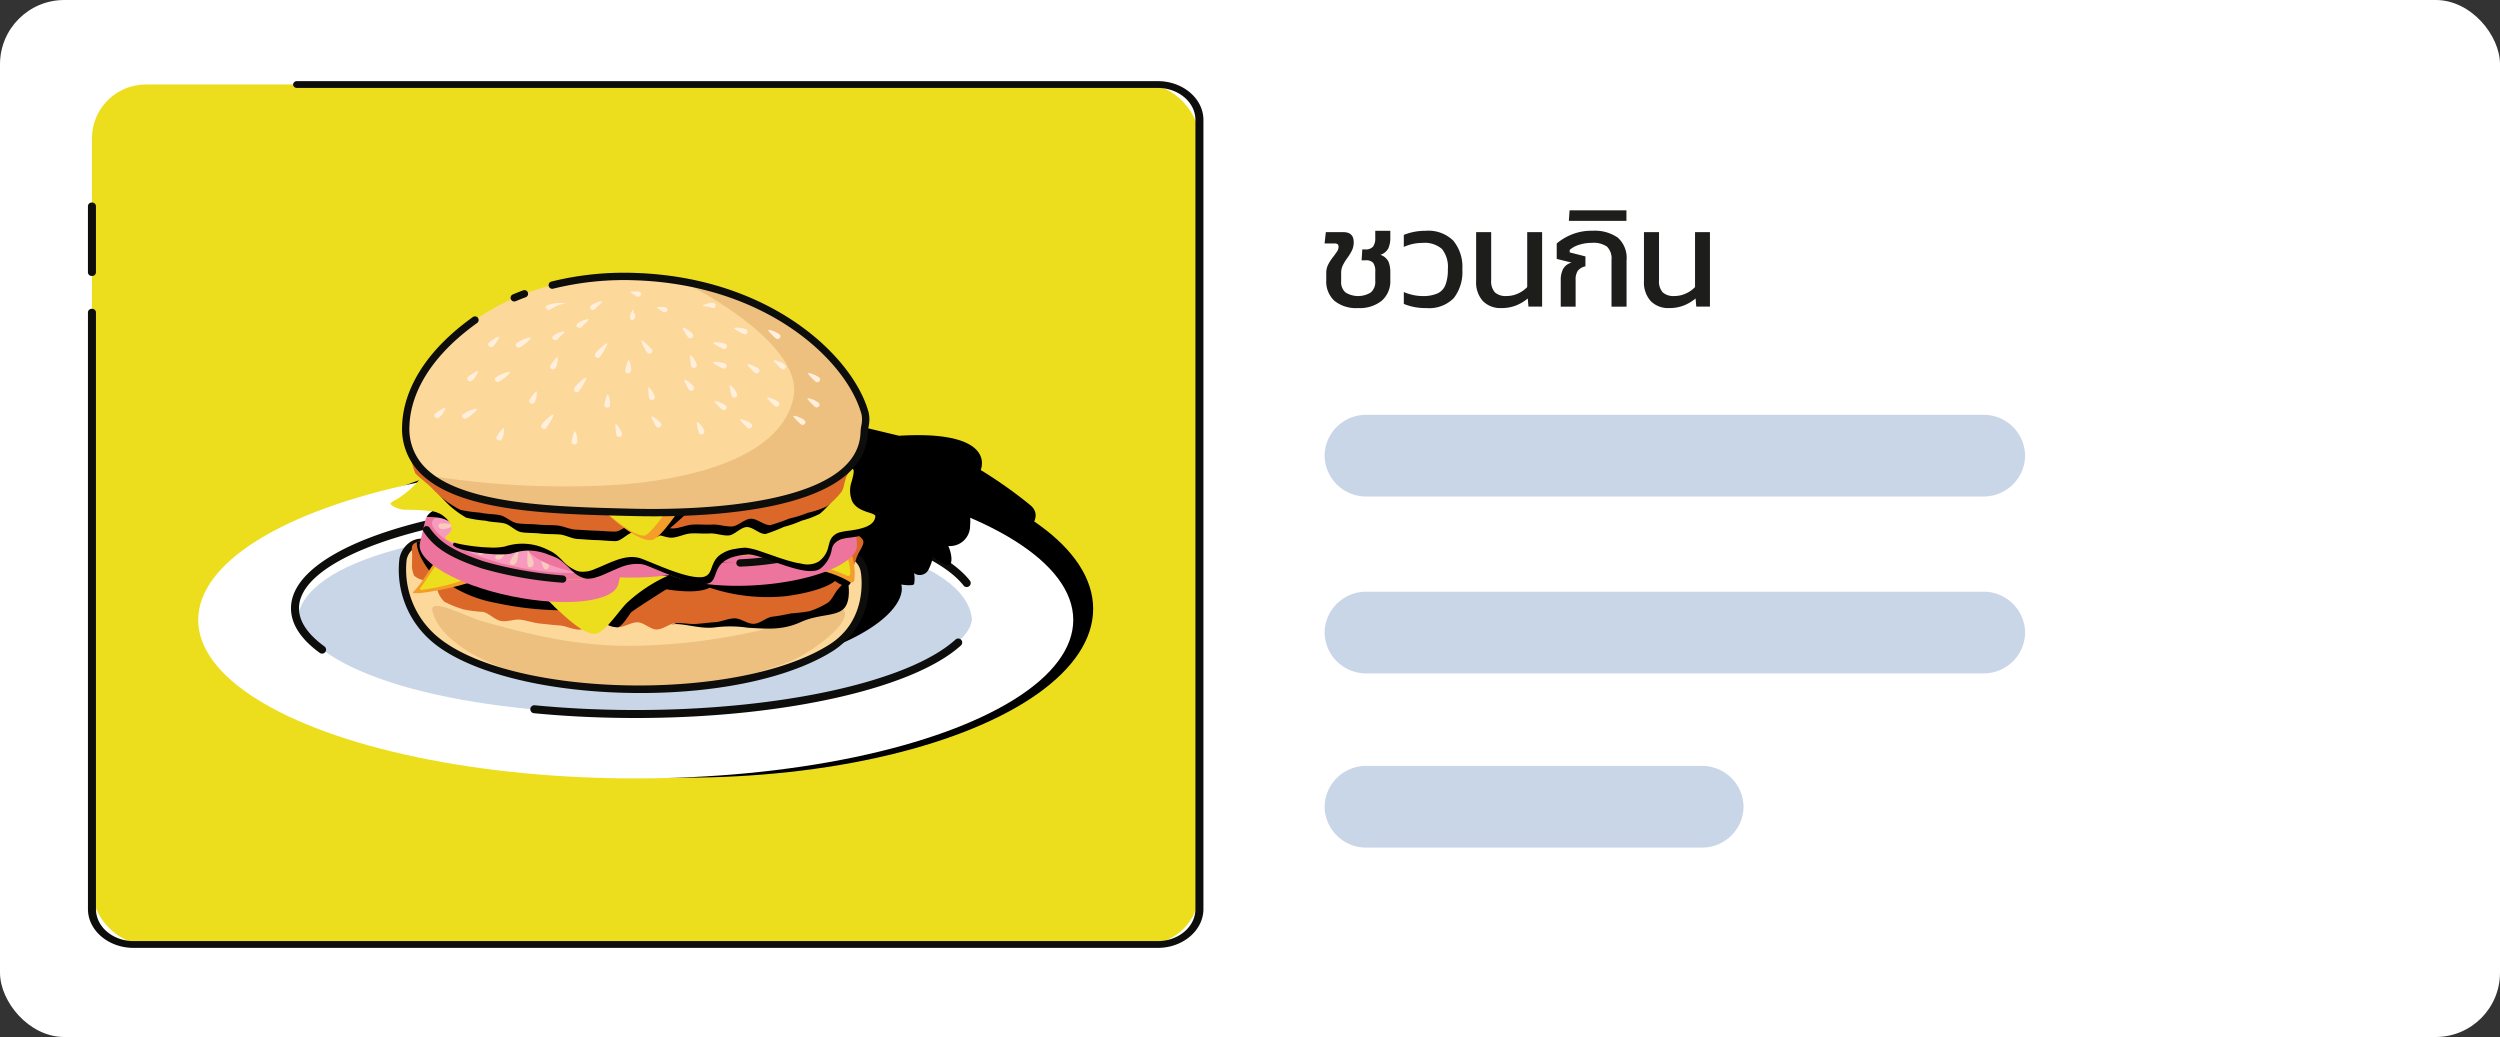 <svg id="Food_card" data-name="Food card" xmlns="http://www.w3.org/2000/svg" xmlns:xlink="http://www.w3.org/1999/xlink" width="278.519" height="115.529" viewBox="0 0 278.519 115.529">
  <rect x="0" y="0" width="278.519" height="115.529" fill="#333333" stroke="none"/>
  <defs>
    <clipPath id="clip-path">
      <path id="Path_2674" data-name="Path 2674" d="M-3298.208,1400.982l-.585,2.5c-.474,2.021-5.807,2.638-11.911,1.378s-10.668-3.917-10.2-5.938l.585-2.5c-.473,2.02,4.092,4.68,10.2,5.939S-3298.681,1403-3298.208,1400.982Z" transform="translate(3320.932 -1396.422)" fill="none"/>
    </clipPath>
    <clipPath id="clip-path-2">
      <path id="Path_2685" data-name="Path 2685" d="M-3276.437,1396.56l-.045,2.554c-.037,2.069-5.133,3.667-11.383,3.569s-11.285-1.855-11.248-3.924l.046-2.555c-.037,2.069,5,3.825,11.248,3.924S-3276.474,1398.628-3276.437,1396.56Z" transform="translate(3299.113 -1396.205)" fill="none"/>
    </clipPath>
    <clipPath id="clip-path-3">
      <path id="Path_2689" data-name="Path 2689" d="M-3250.3,1396.656l.2,2.549c.164,2.063-4.756,4.09-10.989,4.527s-11.417-.883-11.582-2.945l-.2-2.548c.165,2.063,5.351,3.381,11.582,2.944S-3250.134,1398.719-3250.3,1396.656Z" transform="translate(3272.87 -1396.656)" fill="none"/>
    </clipPath>
  </defs>
  <g id="Group_1400" data-name="Group 1400" transform="translate(0 0)">
    <rect id="Rectangle_80" data-name="Rectangle 80" width="278.519" height="115.529" rx="7.164" fill="#fff"/>
    <rect id="Rectangle_81" data-name="Rectangle 81" width="123.379" height="95.805" rx="6" transform="translate(10.243 9.413)" fill="#edde1d"/>
    <g id="Group_1399" data-name="Group 1399" transform="translate(22.081 30.391)">
      <g id="Group_1376" data-name="Group 1376" transform="translate(8.587 14.204)">
        <ellipse id="Ellipse_113" data-name="Ellipse 113" cx="45.559" cy="18.815" rx="45.559" ry="18.815" transform="translate(0 4.415)"/>
        <path id="Path_2655" data-name="Path 2655" d="M-3279.3,1376.526s4.554-4.477,14.488-4.912l16.443,3.95c9.19-.551,9.6,2.463,9.1,3.822a49.837,49.837,0,0,1,5.5,3.888c2.66,2.2-4.09,5.5-4.09,5.5Z" transform="translate(3317.86 -1371.614)"/>
      </g>
      <g id="Group_1398" data-name="Group 1398" transform="translate(0 0)">
        <g id="Group_1397" data-name="Group 1397">
          <g id="Group_1378" data-name="Group 1378" transform="translate(0 21.015)">
            <g id="Group_1377" data-name="Group 1377">
              <ellipse id="Ellipse_114" data-name="Ellipse 114" cx="48.744" cy="17.658" rx="48.744" ry="17.658" fill="#fff"/>
              <path id="Path_2656" data-name="Path 2656" d="M-3271.045,1407.826c-.59,5.277-18.684,10.55-37.463,10.55s-34.917-3.982-37.732-10.482c.719-6.7,15.951-10.618,37.732-10.618S-3271.764,1401.126-3271.045,1407.826Z" transform="translate(3357.253 -1390.236)" fill="#c9d6e8"/>
              <path id="Path_2657" data-name="Path 2657" d="M-3344.028,1409.174a.438.438,0,0,1-.262-.086c-2.123-1.547-3.2-3.219-3.2-4.969,0-6.855,16.869-12.225,38.405-12.225,17.675,0,32.983,3.758,37.224,9.14a.446.446,0,0,1-.074.626.446.446,0,0,1-.626-.074c-4.019-5.1-19.38-8.8-36.524-8.8-20.334,0-37.514,5.19-37.514,11.334,0,1.449.953,2.878,2.832,4.248a.446.446,0,0,1,.1.623A.445.445,0,0,1-3344.028,1409.174Z" transform="translate(3357.828 -1387.76)" fill="#0d0d0c"/>
              <path id="Path_2658" data-name="Path 2658" d="M-3286.352,1429.641c-3.867,0-7.682-.179-11.341-.533a.446.446,0,0,1-.4-.486.449.449,0,0,1,.487-.4c3.63.351,7.417.529,11.255.529,16.134,0,30.451-3.155,35.626-7.85a.446.446,0,0,1,.63.03.446.446,0,0,1-.031.63C-3255.455,1426.394-3270.012,1429.641-3286.352,1429.641Z" transform="translate(3335.096 -1401.056)" fill="#0d0d0c"/>
            </g>
          </g>
          <path id="Path_2659" data-name="Path 2659" d="M-3239.813,1404.557c6.555-2.576,8.223-5.544,7.795-7.038,0,0,1.287.205,1.43-.049a3.4,3.4,0,0,0,0-1.215,1.085,1.085,0,0,0,1.608-.4c.537-1.075.447-1.485.447-1.485a4.861,4.861,0,0,0,1.553.951c.825.269.587-1.312.2-2.094a2.246,2.246,0,0,0,2.43-2.3,4.445,4.445,0,0,0-1.1-3.431l-18.873-4.2Z" transform="translate(3310.344 -1362.789)"/>
          <g id="Group_1396" data-name="Group 1396" transform="translate(21.402)">
            <g id="Group_1395" data-name="Group 1395">
              <path id="Path_2660" data-name="Path 2660" d="M-3276.747,1412.668c-10.829,6.846-36.814,5.844-44.494-1.226a10.116,10.116,0,0,1-3.216-8.643,2.114,2.114,0,0,1,2.521-1.809,97.064,97.064,0,0,0,46.455,1.28,2.133,2.133,0,0,1,2.431,1.946A8.4,8.4,0,0,1-3276.747,1412.668Z" transform="translate(3325.876 -1370.9)" fill="#fdd89b"/>
              <path id="Path_2661" data-name="Path 2661" d="M-3318.308,1414.684c1.191,4.762,11.435,8.691,21.222,8.639,7.021-.037,11.959-.561,18.671-3.105,1.939-.735,8-4.882,5.423-6.136a67.124,67.124,0,0,1-21.191,4.367c-6.744.329-12.26-.883-18.7-2.725C-3314.594,1415.232-3318.733,1412.983-3318.308,1414.684Z" transform="translate(3323.011 -1376.944)" fill="#edc080"/>
              <path id="Path_2662" data-name="Path 2662" d="M-3269.3,1413.443c1.186-.347,3.223.521,5.011.284a13.555,13.555,0,0,1,3.718.042c2.018.106,3.768.316,5.859-.636s4.118-.572,4.919-1.645.262-3.345.262-3.345Z" transform="translate(3300.443 -1374.222)"/>
              <path id="Path_2663" data-name="Path 2663" d="M-3298.351,1417.369q-1.084,0-2.184-.035c-9.5-.3-17.677-2.576-21.329-5.94a10.5,10.5,0,0,1-3.339-9.028,2.859,2.859,0,0,1,1.264-1.862,2.235,2.235,0,0,1,1.763-.257,96.117,96.117,0,0,0,46.261,1.276,2.237,2.237,0,0,1,1.744.351A2.877,2.877,0,0,1-3273,1403.8a8.8,8.8,0,0,1-3.881,8.864C-3281.6,1415.651-3289.515,1417.369-3298.351,1417.369Zm-24.414-16.385a1.436,1.436,0,0,0-.751.218,2.041,2.041,0,0,0-.89,1.334,9.767,9.767,0,0,0,3.093,8.257c7.679,7.07,33.585,7.766,44,1.182h0c4.246-2.684,3.6-7.5,3.512-8.042a2.063,2.063,0,0,0-.829-1.384,1.408,1.408,0,0,0-1.113-.228,96.936,96.936,0,0,1-46.649-1.286A1.411,1.411,0,0,0-3322.764,1400.984Z" transform="translate(3326.224 -1370.552)" fill="#0d0d0c"/>
              <path id="Path_2664" data-name="Path 2664" d="M-3273.019,1401.408c-.083.26-.161.513-.251.749a6.623,6.623,0,0,1-.335.839c-.038.091-.084.181-.129.266a3.321,3.321,0,0,1-.392.574c-.277.344-.592.628-.882.954-.482.537-.682,1.238-1.255,1.618a9.391,9.391,0,0,1-1.917.882.5.5,0,0,1-.1.03,19.36,19.36,0,0,1-2.008.236c-.695.145-1.351.284-2.066.362s-1.371.773-2.085.8-1.473-.628-2.181-.61c-.74.024-1.454.386-2.143.429-.714.043-1.429.151-2.156.193s-1.448-.127-2.175-.1-1.416.695-2.143.719-1.468-.809-2.195-.8-1.435.544-2.156.55a3.427,3.427,0,0,1-1.1-.254,5.947,5.947,0,0,0-.663-.193,1.519,1.519,0,0,0-.4-.054,1.36,1.36,0,0,0-.406.067.02.02,0,0,1-.013.006,3.563,3.563,0,0,0-.5.217,7.718,7.718,0,0,1-.746.369,1.369,1.369,0,0,1-.206.072,1.211,1.211,0,0,1-.328.036c-.727-.024-1.435-.417-2.149-.465s-1.448-.139-2.163-.212-1.416-.32-2.123-.423-1.532.266-2.233.133-1.294-.839-1.989-1.008a15.749,15.749,0,0,1-2.227-.284,1.151,1.151,0,0,0-.129-.049,10.984,10.984,0,0,1-1.963-.809,2.856,2.856,0,0,1-.76-1.262,2.233,2.233,0,0,0-.3-.5.751.751,0,0,0-.136-.145,3.268,3.268,0,0,0-1.171-.489.1.1,0,0,1-.039-.012,2.271,2.271,0,0,1-.953-.477,2.66,2.66,0,0,1-.238-1.3c0-.441.025-.894,0-1.268-.065-.761-.045-1.075.9-1.256.064-.012.141-.03.219-.042h.013a.37.37,0,0,0,.238-.072c.205-.145.361-.447.586-.35a4.419,4.419,0,0,1-.026.851.618.618,0,0,0,.065.344,4.815,4.815,0,0,0,.959.984v.006a.6.6,0,0,0,.109.078,2.813,2.813,0,0,0,.882.453.911.911,0,0,0,.257.043,1.482,1.482,0,0,0,.283.006,3.341,3.341,0,0,0,.477-.054c.3-.042.6-.109.894-.151.122-.012.245-.024.367-.024a.754.754,0,0,1,.116-.006.4.4,0,0,0,.084.006.34.34,0,0,0,.077,0,.045.045,0,0,0,.039,0,5.33,5.33,0,0,0,.7-.018c.11-.012.225-.018.328-.03.251-.03.5-.06.746-.084.154-.012.309-.024.463-.03.174-.006.354-.018.521-.03.271-.024.528-.054.773-.085.051-.006.1-.006.141-.012.007,0,.007,0,.013-.006.341-.037.656-.073.927-.079h.058a3.744,3.744,0,0,1,.579.054c.335.048.669.12,1,.151a.167.167,0,0,0,.051.006,2.032,2.032,0,0,0,.328.018h.052c.064,0,.122-.006.186-.012a7.743,7.743,0,0,0,.9-.169,1.7,1.7,0,0,1,.244-.055,3.865,3.865,0,0,1,.521-.1l.206-.018a1.577,1.577,0,0,1,.245.007h.006a.971.971,0,0,1,.18.018c.193.018.392.06.592.1.141.03.29.054.431.079a3.674,3.674,0,0,0,.566.036h.065c.225-.012.457-.03.682-.049.051-.006.1-.006.148-.012.225-.018.45-.043.676-.061.174-.012.347-.03.521-.043h.039a1.615,1.615,0,0,1,.238-.006c.328-.018.65-.006.978.006h.006c.283.006.566.006.849-.012a.149.149,0,0,1,.052,0,2.52,2.52,0,0,1,.521.024c.245.042.483.1.727.145.1.018.193.036.3.048a3.041,3.041,0,0,0,.328.024h.071a.618.618,0,0,0,.109-.006,1.4,1.4,0,0,0,.412-.1,3.464,3.464,0,0,0,.464-.247h.007c.025-.018.051-.03.077-.049a4.057,4.057,0,0,1,.624-.326.476.476,0,0,1,.116-.049h.007a.99.99,0,0,1,.3-.066,4.324,4.324,0,0,0,.63-.1,11.425,11.425,0,0,1,1.416-.272,8.007,8.007,0,0,1,1.776.429h.006a2.028,2.028,0,0,0,.334.012,1.832,1.832,0,0,0,.463-.108c.09-.036.18-.073.27-.115a.023.023,0,0,0,.02-.007c.238-.109.469-.235.708-.332a1.765,1.765,0,0,1,.56-.145.91.91,0,0,1,.354.042,6.578,6.578,0,0,1,1.042.435.456.456,0,0,1,.046.018.025.025,0,0,0,.02.006,1.493,1.493,0,0,0,.663.145h.006c.315-.024,1.023-.193,1.892-.392.064-.012.128-.03.193-.042.6-.133,1.3-.2,2.04-.356a2.414,2.414,0,0,0,.276-.072c.554-.163,1.1-.429,1.7-.549.669-.127,1.306-.459,2-.562a4.764,4.764,0,0,0,.586-.127c.3-.085.585-.175.882-.248a3.609,3.609,0,0,1,.566-.1,1.6,1.6,0,0,1,.167-.006,3.58,3.58,0,0,1,.625.042c.283.036.56.1.83.139.084.012.174.024.257.03s.136.012.206.012c.135,0,.271,0,.406-.012a10.756,10.756,0,0,1,1.345-.073.947.947,0,0,1,.187.018.768.768,0,0,1,.167.036c.065.018.135.036.206.06q.232.063.463.145l.193.073c.064.024.129.054.187.078a3.339,3.339,0,0,1,.509.278,1.326,1.326,0,0,1,.431.453C-3272.053,1399.887-3272.761,1400.605-3273.019,1401.408Z" transform="translate(3324.944 -1369.611)" fill="#db6729"/>
              <path id="Path_2665" data-name="Path 2665" d="M-3303.788,1408.379a5.639,5.639,0,0,1-1.022-.366c-.371-.112-.677-.467-1.093-.5-.534-.037-1.075,0-1.6-.056-.273-.029-.238-.329-.511-.358a8.792,8.792,0,0,1-1.006-.361c-.33-.079-.727-.063-1.081-.113a3.416,3.416,0,0,0-.378.037c-.322,0-.58.554-.88.6-.259.043-.557-.613-.774-.615-.072,0-.123.286-.193.274a2.134,2.134,0,0,1-.885-.249,3.471,3.471,0,0,0-1.165-.386c-.4-.094-.722-.473-1.074-.485-.377-.014-.578-.25-.829-.357s-.577-.168-.85-.261c-.449-.153-1.092.137-1.411-.076-.174-.115-.295-.534-.424-.839a2.753,2.753,0,0,0-.8-.974,2.766,2.766,0,0,0-1.061-.678,2.846,2.846,0,0,1-.865-.4c-.144-.311.228-.937.236-1.435,0-.293-.741-.572-.763-.842-.01-.133.775-.273.819-.339,0,0-.334-.42.19-.507.067,0,.289.04.347.028.005.21.232.229.353.393a3.875,3.875,0,0,0,2,1.681c.181.054.287.4.5.4a5.792,5.792,0,0,0,1.069-.14,6.427,6.427,0,0,1,.874-.257c.041,0,.033.243.074.245.09,0,.188-.259.28-.259a12.637,12.637,0,0,0,1.28.174c.305-.035.577-.185.855-.194.506-.017.983-.111,1.406-.161.354-.042.681-.524.945-.528,0,0,.014.452.016.452.317,0,.552.271.849.324.337.06.732-.176,1.1-.174.064,0,.068.2.132.2a7.215,7.215,0,0,0,1.248.021c.317-.075.521-.586.8-.6.043,0,.048-.251.091-.251.246,0,.42.832.706.887a7.009,7.009,0,0,0,1.117-.048c.061,0,.1-.554.163-.557.378-.022.786.336,1.164.3.311-.028.6-.371.908-.392.173-.012.36.642.534.643.148,0,.292-.121.441-.117s.32-.227.477-.226c.215,0,.432-.064.645-.08.037,0,.071.284.107.284.233,0,.561-.513.837-.456.323.066.59.513.943.515.073,0,.112-.474.183-.479.486-.038.957.122,1.32-.1.266-.158.479-.745.683-.76.389-.031.891.641,1.247.557.326-.077.544-.417.843-.442,0,0-.005.262,0,.262.262,0,.363.145.643.242.344.12.9-.105,1.309-.1.054,0,.135.265.188.261.458-.036.832-.566,1.191-.742.289-.143.531-.682.76-.7l.04.032a3.267,3.267,0,0,1,.9.378c.371.179.644.909,1.1.912.039,0,.068-.4.107-.406.317-.023.788-.265,1.52-.432.3-.068.453.521.754.453.28-.063.555-.13.875-.182.36-.057.742-.194,1.133-.278a7.461,7.461,0,0,0,.952-.487,5.713,5.713,0,0,1,1-.12,8.872,8.872,0,0,0,1.095-.165c.335-.114.537-.449.849-.5.359-.054.615-.464.941-.561.345-.1.767.341,1.07.313.064-.005.094-.728.158-.728.281,0,.542.552.85.608s.658-.14.981-.135l0-.077c.36,0,.692.544.975.517.237-.022.421-.351.618-.35.145,0,.308-.2.4-.172,1.236.339,1.293.866,1.374,1.024.009.094.433.559.308.785-.157.284-1.1.313-1.21.664-.212.663-.092,1.309-.376,1.834a4.527,4.527,0,0,1-.857.982c-.128.131-.128.369-.25.506-.226.252-.7.358-.846.6-.193.318-.2.6-.433.763a7.6,7.6,0,0,1-1.564.671c-.114.043-.09.1-.2.142a2.853,2.853,0,0,1-.941.389c-.327.012-.777-.529-1.128-.454a18.34,18.34,0,0,1-1.949.348c-.465.05-.849.672-1.21.87-.3.164-.845.541-.788.331a.8.8,0,0,0,0-.4c-.255,0-.7.634-1.006.5-.375-.163-.645-.851-1.1-.854-.007,0-.062-.054-.069-.052-.462.012-.873.441-1.261.549a6.037,6.037,0,0,1-.879.333c-.357.021-.7.106-1.058.145s-.773-.559-1.136-.54c-.074,0-.128.727-.2.726-.26,0-.539-.194-.8-.218-.289-.025-.571-.179-.877-.181-.089,0-.165.189-.253.194a2.749,2.749,0,0,0-1.15.451,3.086,3.086,0,0,1-.984.305l-.012-.15a2.3,2.3,0,0,1-.958-.184c-.4-.221-.677-.608-1.183-.612s-1.087-.336-1.465-.195a2,2,0,0,1-.726.225c-.273,0-.646.45-.969.34-.374-.127-.721-.827-1.172-.835l-.009.449a2.647,2.647,0,0,0-1.288.536c-.29.155-1.075-.038-1.275-.039C-3304.254,1407.961-3303.782,1408.379-3303.788,1408.379Z" transform="translate(3324.796 -1369.298)" fill="#db6729"/>
              <path id="Path_2666" data-name="Path 2666" d="M-3282.059,1413.728a2.683,2.683,0,0,0,1.1.254c.422-.056,1.238-1.359,1.435-1.624s4.8-3.144,4.8-3.144l-4.173-.5Z" transform="translate(3306.313 -1374.484)"/>
              <path id="Path_2667" data-name="Path 2667" d="M-3321.513,1400.845c-.072,1.323,1.372,3.152,1.372,3.152l.319-.478a28.271,28.271,0,0,1,2.363,1.983c.169.287,0,.329,0,.329a14.023,14.023,0,0,0,4.654,1.75,36.181,36.181,0,0,0,7.048.837l-.509-.484a31.163,31.163,0,0,0,6.049.034c1.747-.365,2.4-2.569,2.4-2.569a11.284,11.284,0,0,1,1.681-.131c.7.022.484.434.484.434s4.819,1.225,6.761.2a20.315,20.315,0,0,0,8.559.938c4.332-.6,5.4-1.686,5.4-1.686s1.7,1.293,1.795-.1-1.486-3.871-1.486-3.871l-46.521-.425Z" transform="translate(3324.473 -1370.821)"/>
              <path id="Path_2668" data-name="Path 2668" d="M-3299.743,1407.922c1.659,1.134,6.246,6.735,8.174,6.385,1.134-.207,2.7-2.754,3.576-3.533a17.028,17.028,0,0,1,4.426-2.913Z" transform="translate(3314.452 -1374.093)" fill="#edde1d"/>
              <path id="Path_2669" data-name="Path 2669" d="M-3318.966,1402.707c-1.271,1.565-2.373,3.667-3.345,4.581-.539.506,6.042-.519,8.8-2.09,2.3-1.308,5.261.27,7.86.642Z" transform="translate(3324.853 -1371.72)" fill="#f49d29"/>
              <path id="Path_2670" data-name="Path 2670" d="M-3320.706,1407.8a.124.124,0,0,1-.116-.2c.3-.412.606-.874.921-1.349.431-.65.876-1.32,1.342-1.925l5.292,1.245c-.123.056-.244.117-.362.184A24.365,24.365,0,0,1-3320.706,1407.8Z" transform="translate(3324.164 -1372.465)" fill="#edde1d"/>
              <path id="Path_2671" data-name="Path 2671" d="M-3246.226,1402.691c2.479.281,5.5.8,7.492,2.051a.313.313,0,0,0,.48-.22,6.6,6.6,0,0,0-1.358-4.81.314.314,0,0,0-.369-.106l-6.323,2.48A.314.314,0,0,0-3246.226,1402.691Z" transform="translate(3289.95 -1370.283)" fill="#f49d29"/>
              <path id="Path_2672" data-name="Path 2672" d="M-3237.344,1404.7a18.431,18.431,0,0,0-5.185-1.484.259.259,0,0,1-.056-.5l4.227-1.657a.258.258,0,0,1,.311.1,6.062,6.062,0,0,1,1.077,3.308A.258.258,0,0,1-3237.344,1404.7Z" transform="translate(3288.221 -1370.954)" fill="#edde1d"/>
              <g id="Group_1383" data-name="Group 1383" transform="translate(3.272 25.561)">
                <g id="Group_1382" data-name="Group 1382" style="isolation: isolate">
                  <g id="Group_1380" data-name="Group 1380" transform="translate(0 2.034)" style="isolation: isolate">
                    <g id="Group_1379" data-name="Group 1379" clip-path="url(#clip-path)">
                      <path id="Path_2673" data-name="Path 2673" d="M-3298.45,1401.492a2.028,2.028,0,0,1-.4.4,3.659,3.659,0,0,1-.817.453c-2.073.858-6.061.922-10.448.017-6.1-1.26-10.668-3.919-10.2-5.939l-.585,2.5c-.473,2.021,4.092,4.68,10.2,5.938,4.387.906,8.374.841,10.447-.017a3.669,3.669,0,0,0,.818-.453,2.039,2.039,0,0,0,.4-.4,1.385,1.385,0,0,0,.242-.509l.585-2.5A1.383,1.383,0,0,1-3298.45,1401.492Z" transform="translate(3320.932 -1396.422)" fill="#ed759d"/>
                    </g>
                  </g>
                  <g id="Group_1381" data-name="Group 1381" transform="translate(0.586)">
                    <path id="Path_2675" data-name="Path 2675" d="M-3297.706,1399.248a1.468,1.468,0,0,1-.38.677,1.937,1.937,0,0,1-.367.3,4.757,4.757,0,0,1-1.577.664,9.148,9.148,0,0,1-.933.2c-.007,0-.013.006-.02.006l-.695.091h-.019c-.032.006-.071.006-.1.012a25.168,25.168,0,0,1-6.21-.278h-.02c-.521-.084-1.055-.181-1.59-.29-.044-.012-.09-.018-.135-.03-.335-.066-.669-.145-1-.224-.232-.054-.457-.114-.682-.175a27.834,27.834,0,0,1-3.321-1.087c-.013-.006-.02-.006-.026-.012h-.007c-.057-.024-.109-.043-.161-.067a.206.206,0,0,1-.064-.03q-.647-.263-1.217-.544c-1.892-.942-3.172-1.987-3.52-2.953v-.006a1.347,1.347,0,0,1-.064-.809,1.251,1.251,0,0,1,.161-.387h.006a1.94,1.94,0,0,1,.643-.64,3.655,3.655,0,0,1,.644-.332,7.888,7.888,0,0,1,1.442-.417l.1-.018c.026-.006.059-.012.091-.018.238-.042.488-.078.746-.109h.026c.29-.036.592-.06.908-.079h.006a3.2,3.2,0,0,1,.341-.018c.546-.024,1.132-.024,1.738.006.347.006.708.03,1.075.061a31.117,31.117,0,0,1,3.977.567h.007q.493.1.965.218c.135.03.271.06.406.1a27.923,27.923,0,0,1,4.5,1.516c.5.224.972.459,1.4.695a11.926,11.926,0,0,1,1.088.67c.051.036.1.072.148.109a5.747,5.747,0,0,1,1.209,1.117l.07.085a2.487,2.487,0,0,1,.354.677.441.441,0,0,1,.039.133.844.844,0,0,1,.038.247.025.025,0,0,1,0,.03A1.074,1.074,0,0,1-3297.706,1399.248Z" transform="translate(3319.846 -1392.655)" fill="#ed759d"/>
                    <path id="Path_2676" data-name="Path 2676" d="M-3303.118,1401.169a29.574,29.574,0,0,1-5.656-.634c-6.274-1.294-9.871-3.857-9.59-5.052.167-.713,1.9-1.471,5.312-1.449a29.535,29.535,0,0,1,5.653.634,25.184,25.184,0,0,1,7.318,2.591c1.85,1.077,2.388,1.979,2.275,2.464C-3297.975,1400.435-3299.708,1401.191-3303.118,1401.169Z" transform="translate(3319.171 -1393.289)" fill="#f79abe"/>
                  </g>
                </g>
              </g>
              <path id="Path_2677" data-name="Path 2677" d="M-3301.341,1402.293c-.194.293-1.529,1.671-.768,1.769.777.1.658-1.254.753-1.641Z" transform="translate(3315.648 -1371.53)" fill="#f9cbbd"/>
              <path id="Path_2678" data-name="Path 2678" d="M-3298.669,1402.557c.009.345-.309,2.184.386,1.876s-.177-1.388-.323-1.76Z" transform="translate(3313.988 -1371.652)" fill="#f9cbbd"/>
              <path id="Path_2679" data-name="Path 2679" d="M-3296.149,1403.227c.1.333.267,2.189.86,1.731s-.532-1.305-.77-1.633Z" transform="translate(3312.798 -1371.96)" fill="#f9cbbd"/>
              <path id="Path_2680" data-name="Path 2680" d="M-3303.884,1401.7c-.278.226-1.989,1.17-1.293,1.475s1.026-1.014,1.239-1.356Z" transform="translate(3317.03 -1371.257)" fill="#f9cbbd"/>
              <path id="Path_2681" data-name="Path 2681" d="M-3307.342,1400.977c-.309.188-2.141.9-1.5,1.3s1.163-.873,1.423-1.185Z" transform="translate(3318.701 -1370.924)" fill="#f9cbbd"/>
              <path id="Path_2682" data-name="Path 2682" d="M-3310.5,1399.892c-.335.144-2.257.606-1.679,1.08s1.285-.705,1.591-.98Z" transform="translate(3320.223 -1370.425)" fill="#f9cbbd"/>
              <path id="Path_2683" data-name="Path 2683" d="M-3315.03,1397.19c-.368-.023-2.291-.481-2.025.194s1.489-.043,1.9-.147Z" transform="translate(3322.431 -1369.102)" fill="#f9cbbd"/>
              <g id="Group_1388" data-name="Group 1388" transform="translate(15.049 23.903)">
                <g id="Group_1387" data-name="Group 1387" style="isolation: isolate">
                  <g id="Group_1385" data-name="Group 1385" transform="translate(0 3.574)" style="isolation: isolate">
                    <g id="Group_1384" data-name="Group 1384" clip-path="url(#clip-path-2)">
                      <path id="Path_2684" data-name="Path 2684" d="M-3276.567,1397.1a1.918,1.918,0,0,1-.312.466,3.531,3.531,0,0,1-.705.6c-1.85,1.226-5.745,2.032-10.236,1.963-6.249-.1-11.284-1.855-11.248-3.924l-.046,2.555c-.037,2.069,5,3.825,11.248,3.924,4.49.07,8.386-.734,10.236-1.961a3.53,3.53,0,0,0,.705-.6,1.94,1.94,0,0,0,.312-.466,1.342,1.342,0,0,0,.129-.545l.045-2.554A1.327,1.327,0,0,1-3276.567,1397.1Z" transform="translate(3299.113 -1396.205)" fill="#ed759d"/>
                    </g>
                  </g>
                  <g id="Group_1386" data-name="Group 1386" transform="translate(0.046)">
                    <path id="Path_2686" data-name="Path 2686" d="M-3287.647,1389.588c6.25.1,11.287,1.854,11.25,3.925s-5.133,3.666-11.382,3.569-11.285-1.855-11.248-3.924S-3293.9,1389.49-3287.647,1389.588Z" transform="translate(3299.029 -1389.584)" fill="#e20613"/>
                    <path id="Path_2687" data-name="Path 2687" d="M-3287.091,1396.971c-6.423-.1-10.49-1.942-10.468-3.166s3.936-2.883,10.262-2.842l.312,0c6.423.1,10.492,1.944,10.47,3.168s-3.937,2.882-10.265,2.841Z" transform="translate(3298.352 -1390.219)" fill="#ed9472"/>
                  </g>
                </g>
              </g>
              <g id="Group_1393" data-name="Group 1393" transform="translate(29.21 24.69)">
                <g id="Group_1392" data-name="Group 1392" style="isolation: isolate">
                  <g id="Group_1390" data-name="Group 1390" transform="translate(0.004 3.03)" style="isolation: isolate">
                    <g id="Group_1389" data-name="Group 1389" clip-path="url(#clip-path-3)">
                      <path id="Path_2688" data-name="Path 2688" d="M-3250.1,1399.2l-.2-2.549a1.348,1.348,0,0,1-.076.554,1.959,1.959,0,0,1-.265.491,3.446,3.446,0,0,1-.645.653c-1.723,1.38-5.524,2.515-10,2.829-6.231.437-11.417-.881-11.582-2.944l.2,2.548c.164,2.063,5.35,3.382,11.582,2.945,4.479-.315,8.28-1.449,10-2.829a3.422,3.422,0,0,0,.644-.654,1.918,1.918,0,0,0,.266-.491A1.344,1.344,0,0,0-3250.1,1399.2Z" transform="translate(3272.87 -1396.656)" fill="#ed759d"/>
                    </g>
                  </g>
                  <g id="Group_1391" data-name="Group 1391">
                    <path id="Path_2690" data-name="Path 2690" d="M-3261.885,1391.126c6.233-.437,11.419.882,11.584,2.947s-4.756,4.09-10.989,4.527-11.417-.881-11.582-2.944S-3268.117,1391.563-3261.885,1391.126Z" transform="translate(3272.877 -1391.042)" fill="#ed759d"/>
                    <path id="Path_2691" data-name="Path 2691" d="M-3263.169,1398.572c-4.975-.032-8.148-1.238-8.236-2.338-.05-.621.981-1.46,2.623-2.138a25.505,25.505,0,0,1,7.632-1.593c.841-.059,1.681-.087,2.5-.082,4.975.032,8.149,1.24,8.236,2.341.1,1.22-3.85,3.281-10.257,3.73C-3261.514,1398.55-3262.354,1398.578-3263.169,1398.572Z" transform="translate(3272.201 -1391.677)" fill="#ed9472"/>
                  </g>
                </g>
              </g>
              <path id="Path_2692" data-name="Path 2692" d="M-3255.165,1404.464a.408.408,0,0,1-.408-.392.407.407,0,0,1,.392-.424,36.4,36.4,0,0,0,6.683-.909.408.408,0,0,1,.5.295.409.409,0,0,1-.3.5,36.432,36.432,0,0,1-6.853.933Z" transform="translate(3294.123 -1371.729)" fill="#0d0d0c"/>
              <path id="Path_2693" data-name="Path 2693" d="M-3274.418,1392.9c.025.085.061-.462.067-.377l.08.089c.186.085.277.874.425.977-.109.024-.231.048-.354.066h-.007a.852.852,0,0,1-.116.024h-.007c-.187.03-.386.061-.6.084a4.675,4.675,0,0,0-.6.1c-.02.006-.038.006-.051.012a1.758,1.758,0,0,0-1.062.628.006.006,0,0,1-.006.006,1.709,1.709,0,0,0-.206.423,3.467,3.467,0,0,1-1.242,2.234c-.013.012-.032.024-.045.036a1.283,1.283,0,0,1-.219.127c-.984.435-2.825-.139-4.524-.731-.007,0-.007-.006-.013-.006-.161-.06-.322-.114-.477-.169-.07-.03-.142-.054-.212-.078-.007,0-.013-.006-.025-.006h-.013c-.65-.236-1.255-.453-1.757-.586h-.013a4.171,4.171,0,0,0-.663-.12,1.162,1.162,0,0,0-.212,0,7.992,7.992,0,0,0-1.281.2h-.013a3.766,3.766,0,0,0-1.094.423,1.683,1.683,0,0,0-.386.29h-.013c-1.082.966-.56,2.325-1.982,2.379-1.737.067-4.865-1.443-6.48-2.065a2.487,2.487,0,0,0-.651-.157h-.012a4.706,4.706,0,0,0-2.265.374c-.206.073-.393.157-.592.248h-.013c-.585.248-1.139.519-1.66.719h-.013a5.845,5.845,0,0,1-.6.193c-.007,0-.013.006-.02.006a2.893,2.893,0,0,1-.695.091h-.02a1.041,1.041,0,0,1-.277-.037,2.523,2.523,0,0,1-.676-.247,3.038,3.038,0,0,1-.547-.369c-.1-.084-.206-.175-.3-.266a14.647,14.647,0,0,0-1.21-1.117,3.278,3.278,0,0,0-.72-.4c-.039-.012-.077-.03-.11-.043-.077-.03-.148-.061-.219-.09h-.006c-.09-.03-.174-.067-.258-.091h-.007a5.894,5.894,0,0,0-2.336-.477.012.012,0,0,0-.019,0,5.7,5.7,0,0,0-1.056.127v.006c-.083.018-.174.036-.257.061-.141.03-.283.066-.431.108-.013.006-.026.006-.039.013a2.244,2.244,0,0,1-.232.048,3.893,3.893,0,0,1-.586.054,7.789,7.789,0,0,1-.836.006c-.438-.012-.914-.049-1.4-.1q-.376-.037-.753-.091h-.006c-.509-.072-.984-.163-1.4-.26h-.006a.025.025,0,0,0-.02-.006,4.917,4.917,0,0,1-.99-.338c-.252-.133-.334-.229-.309-.332v-.006a.313.313,0,0,1,.116-.175.241.241,0,0,1,.039-.042c.322-.3.953-.7.116-1.691-.045-.048-.083-.1-.135-.145a1.785,1.785,0,0,0-.148-.157,3.082,3.082,0,0,0-.5-.368l-.006-.006c-.1-.048-.2-.1-.309-.145a2.744,2.744,0,0,0-.624-.193h-.007a4.284,4.284,0,0,0-.489-.066,8.851,8.851,0,0,0-1-.043,1.936,1.936,0,0,1,.644-.64,12.553,12.553,0,0,0-2.417-.536c-.148-.012-1.052.053-1.193.017.109-.079.277.1.477-.018a8.646,8.646,0,0,0,.753-.5,9.121,9.121,0,0,0,1.943-1.89c.084-.114.161-.223.226-.332.129-.2.226-.375.309-.525a.919.919,0,0,0,.045-.085,1.522,1.522,0,0,1,.09-.145v-.006a1.551,1.551,0,0,1,.142-.223c.026-.036.052-.066.077-.1l.194.212.411.434.006.007.232.254c.059.054.116.109.174.157,2.252,1.939,6.242,1.727,9.035,2.132.482.072.959.139,1.435.211.457.061.914.127,1.371.193l.83.109h.007c2.323.314,4.607.586,6.892.755.071.006.148.012.219.012.4.03.792.054,1.191.073h.006a.25.25,0,0,0,.065.006h.007c.553.031,1.1.049,1.654.061.457.018.914.018,1.364.018.148,0,.29,0,.438-.006.238,0,.476,0,.72-.006q1.11-.027,2.22-.109h.013c.489-.03.984-.073,1.468-.121h.007c.219-.024.43-.048.65-.078.115-.012.231-.024.348-.043h.019c.257-.03.515-.066.766-.108.54-.072,1.081-.163,1.628-.266h.013q.493-.091.984-.2c.624-.133,1.236-.29,1.854-.464h.013c.811-.229,1.615-.483,2.413-.743a61.58,61.58,0,0,1,6.152-1.83c.007,0,.02-.006.026-.006a.811.811,0,0,0,.122-.03h.007c.283-.061.528-.121.733-.17h.007c.084-.018.161-.036.232-.054a1.48,1.48,0,0,1,.476-.049.32.32,0,0,1,.077.013c.167.048.205.217.148.586-.071-.072-.367-.539-.444-.6-.077.459-.94,1.526-.869,1.864-.116.489.418.777.444,1.126l.509-.145a2.2,2.2,0,0,0,.129.58c.38,1.081,1.512,1.334,2.163,1.558.064.024.122.048.173.072C-3272.429,1392.3-3273.035,1392.673-3274.418,1392.9Z" transform="translate(3326.061 -1364.251)"/>
              <path id="Path_2694" data-name="Path 2694" d="M-3272.964,1390.781a1.136,1.136,0,0,1-.148.446c-.251.429-.855.8-2.239,1.027a1.056,1.056,0,0,1-.135.024c-.129.024-.258.042-.4.054h-.007c-.058.012-.109.018-.167.024a.254.254,0,0,0-.071.012,3.918,3.918,0,0,0-.624.115h-.006a1.659,1.659,0,0,0-1.069.658.539.539,0,0,0-.077.133,1.737,1.737,0,0,0-.181.483v.006c-.039.115-.071.23-.1.35v.006c0,.012-.007.018-.007.03a2.7,2.7,0,0,1-1.127,1.655,2.555,2.555,0,0,1-1.807.217h-.013c-.193-.043-.393-.079-.592-.109-.354-.078-.721-.181-1.094-.29-.123-.042-.251-.078-.38-.121-.071-.024-.142-.048-.213-.066h-.007c-.456-.151-.907-.314-1.344-.465-.348-.121-.689-.242-1-.345h-.006a7.937,7.937,0,0,0-1.526-.386h-.013a1.252,1.252,0,0,0-.257-.006,8.343,8.343,0,0,0-1.01.133,3.732,3.732,0,0,0-1.809.767,2.453,2.453,0,0,0-.54.7c-.019.036-.032.073-.051.109-.367.779-.354,1.534-1.423,1.576-1.467.06-3.893-.966-5.611-1.673-.361-.145-.682-.278-.966-.386a3.24,3.24,0,0,0-1.57-.157,2.486,2.486,0,0,0-.412.072.628.628,0,0,0-.1.018h-.006l-.071.018c-.064.018-.122.03-.186.054-.149.036-.3.085-.438.133v.006c-.855.29-1.7.724-2.458,1.008l-.006.006a3.169,3.169,0,0,1-1.674.272,2.418,2.418,0,0,1-.392-.115,4.579,4.579,0,0,1-1.545-1.135c-.135-.139-.277-.278-.424-.411a3.7,3.7,0,0,0-1.14-.743,6.237,6.237,0,0,0-4.813-.392,6.511,6.511,0,0,1-1.763.109c-.207-.006-.425-.018-.65-.03h-.007c-.489-.036-.991-.09-1.473-.157-.316-.048-.618-.1-.9-.151-.316-.061-.6-.127-.856-.2-.2-.061-.38-.12-.528-.181-.052-.024-.1-.042-.148-.066a1.547,1.547,0,0,1-.148-.084.356.356,0,0,0-.059-.042l-.038-.037a.355.355,0,0,1-.051-.06c-.007-.006-.013-.006-.007-.012-.155-.314.8-.538.676-1.268a1.126,1.126,0,0,0-.109-.326,1.974,1.974,0,0,0-.213-.326l-.007-.007-.077-.091a2.37,2.37,0,0,0-.3-.3.33.33,0,0,0-.1-.084,2.266,2.266,0,0,0-.353-.26,3.255,3.255,0,0,0-.946-.35,27.5,27.5,0,0,0-3.173-.169,2.575,2.575,0,0,1-.437-.072,2.589,2.589,0,0,1-.972-.441c-.007,0-.007-.006-.013-.006a.394.394,0,0,1-.1-.133v-.012c-.006-.006-.006-.006-.006-.012a.085.085,0,0,1,.025-.06l.006-.006c.129-.163.708-.4,1.352-.887.328-.242.611-.477.856-.689a.306.306,0,0,0,.039-.042c.2-.181.379-.35.534-.514,0-.006.006-.006.006-.006.2-.218.367-.417.515-.6a.183.183,0,0,1,.033-.043c.1-.145.193-.283.277-.417.051-.078.1-.156.141-.229v-.006c.007-.006.007-.006.007-.012.032-.06.064-.115.09-.163a3.339,3.339,0,0,1,.379-.58l.477.5.341.356.038.043c.039.036.077.066.116.1a4.093,4.093,0,0,0,.528.4l.007.006a6.509,6.509,0,0,0,1.178.61c2.284.911,5.283.851,7.516,1.171,1.106.157,2.194.314,3.281.465h.007c.6.078,1.184.156,1.776.229.418.054.837.1,1.255.151q1.979.235,3.945.392a1.227,1.227,0,0,1,.141.012c.258.018.516.036.773.049h.007c.238.018.476.03.714.042,1.049.06,2.1.09,3.153.1.451.006.9,0,1.352-.012.251-.006.5-.012.74-.024.54-.018,1.074-.049,1.615-.085.148-.006.29-.018.438-.036h.006c.225-.012.438-.03.663-.049h.006c.5-.054,1-.108,1.506-.181h.007c1.087-.133,2.188-.314,3.295-.55.586-.121,1.158-.266,1.731-.422h.006c.888-.242,1.776-.514,2.645-.8a.019.019,0,0,0,.012-.006c.689-.217,1.372-.44,2.06-.67a.025.025,0,0,0,.019-.006c1.2-.381,2.4-.743,3.617-1.021a.022.022,0,0,1,.014-.007l.482-.108c.135-.03.264-.054.379-.084.077-.019.149-.03.219-.049a.049.049,0,0,1,.025-.006h.006c.148-.036.277-.066.393-.091.065-.018.128-.03.18-.042a2.629,2.629,0,0,1,.322-.043h.065c.3.012.354.206.238.767-.026.1-.052.218-.077.338-.033.1-.059.211-.09.332a3.079,3.079,0,0,0,.032,2.162v.006c.618,1.3,2.433,1.25,2.6,1.673v.006A.124.124,0,0,1-3272.964,1390.781Z" transform="translate(3326.993 -1363.603)" fill="#edde1d"/>
              <path id="Path_2695" data-name="Path 2695" d="M-3320.224,1378.428c-1.13.2-1.006,1.145-.944,2.037a6.4,6.4,0,0,0,.465,2.457c.516.572,1.054,1.022,1.549,1.511a16.668,16.668,0,0,0,1.5,1.6,11.119,11.119,0,0,0,1.779,1.275,13.705,13.705,0,0,0,2.14.336c.673.179,1.378.15,2.067.292s1.263.885,1.958.994,1.4.066,2.1.146,1.4.051,2.1.1,1.374.476,2.074.509,1.4.111,2.1.124,1.406.115,2.1.111,1.388-.981,2.084-1,1.4.276,2.1.247,1.419.4,2.113.366,1.384-.425,2.076-.467,1.408.044,2.1,0c.664-.043,1.367.25,2.083.226.679-.021,1.344-.9,2.046-.936s1.457.843,2.147.762a19.913,19.913,0,0,0,2.014-.786,12.051,12.051,0,0,0,1.98-.694,9.561,9.561,0,0,0,2.023-.768,9.257,9.257,0,0,0,1.509-1.626c.423-.53.367-1.44.7-2.133a12.249,12.249,0,0,0,.723-2,2.078,2.078,0,0,0-.166-1.754c-.272-.6-.325-1.433-1.066-1.661a8.028,8.028,0,0,0-2.043-.168,15.116,15.116,0,0,0-2.043-.22c-.649.066-1.269.663-1.939.778s-1.366.028-2.013.167c-.679.146-1.372.17-1.992.319-.717.174-1.349.479-1.925.624-.928.233-1.591.593-1.923.619-.666.052-1.312.355-1.977.411s-1.333.05-2,.11-1.352-.18-2.018-.117-1.3.523-1.961.584-1.385-.585-2.049-.526-1.288.666-1.952.722-1.376-.561-2.041-.511-1.294.65-1.96.693-1.352-.34-2.017-.3-1.33.008-2,.034-1.316.612-1.983.627c-.6.014-1.4.194-2.281.227a22.566,22.566,0,0,1-2.313-.007c-.794-.051-1.464-.724-2.146-.951-.792-.262-1.555-.362-1.972-1a2.973,2.973,0,0,1-.46-.759C-3319.925,1378.65-3319.882,1378.463-3320.224,1378.428Z" transform="translate(3324.33 -1360.026)"/>
              <path id="Path_2696" data-name="Path 2696" d="M-3321.742,1378.209c-1.17.184-1.041,1.055-.976,1.877a5.337,5.337,0,0,0,.483,2.264c.535.527,1.092.943,1.606,1.394a16.211,16.211,0,0,0,1.552,1.471,11.592,11.592,0,0,0,1.843,1.177,15.85,15.85,0,0,0,2.216.311c.7.165,1.427.139,2.14.27s1.308.816,2.027.918,1.451.062,2.173.135,1.446.049,2.169.1,1.424.44,2.148.47,1.452.1,2.176.115,1.456.107,2.179.1,1.436-.9,2.157-.92,1.454.257,2.173.231,1.47.372,2.188.338,1.433-.39,2.149-.428,1.458.041,2.172,0c.688-.039,1.416.231,2.157.209.7-.019,1.391-.827,2.118-.86s1.509.778,2.223.7a21.592,21.592,0,0,0,2.085-.722,13.478,13.478,0,0,0,2.05-.638,10.69,10.69,0,0,0,2.094-.706,8.958,8.958,0,0,0,1.56-1.5c.438-.488.38-1.326.726-1.965a10.4,10.4,0,0,0,.747-1.84,1.737,1.737,0,0,0-.173-1.617c-.282-.552-.337-1.32-1.1-1.53a9.265,9.265,0,0,0-2.115-.159,17.921,17.921,0,0,0-2.116-.2c-.672.06-1.313.609-2.008.716s-1.414.024-2.083.152c-.7.134-1.42.155-2.062.293-.741.16-1.4.441-1.992.573-.96.214-1.647.545-1.991.569-.688.048-1.358.326-2.045.377s-1.381.045-2.069.1-1.4-.166-2.089-.11-1.343.482-2.03.538-1.435-.54-2.123-.485-1.333.613-2.02.663-1.425-.519-2.114-.473-1.34.6-2.028.638-1.4-.315-2.089-.281-1.376.006-2.066.029-1.363.564-2.053.578c-.622.011-1.448.176-2.362.207-.758.026-1.6.038-2.394-.01-.823-.047-1.517-.667-2.223-.877-.821-.243-1.611-.336-2.043-.919a2.753,2.753,0,0,1-.477-.7C-3321.432,1378.413-3321.388,1378.24-3321.742,1378.209Z" transform="translate(3325.044 -1359.98)" fill="#db6729"/>
              <path id="Path_2697" data-name="Path 2697" d="M-3299.361,1387.544c-.34,0-1.735.105-2.084.1-.405-.007-.86.51-1.269.484-.3-.02-.6-.161-.9-.174a4.994,4.994,0,0,1-.961-.309c-.379-.115-.717-.428-1.15-.458-.331-.023-.651-.415-.968-.422-.407-.011-.8.37-1.176.331-.349-.037-.687-.334-1.02-.345-.393-.012-.787.37-1.14.321-.219-.031-.464-.274-.747-.446-.352-.215-.712-.677-1.189-.765a10.673,10.673,0,0,0-1.075-.087,6.162,6.162,0,0,1-.995-.252,6.334,6.334,0,0,0-1.222.063c-.369-.019-.878.4-1.115.3-.416-.177-.679-.72-1.077-1.008-.172-.126-.04-.662-.224-.784-.289-.192-.82-.106-1.093-.4-.2-.217-.277-.577-.522-.792-.188-.164-.478-.229-.674-.391-.311-.258-.647-.5-.952-.793-.239-.448.03-1.154-.023-1.826-.008-.112-.235-.1-.244-.207-.049-.587.084-.615.185-.728,0,.007-.029-.249-.025-.24.1.289.427.336.582.525.042.051-.214.321-.177.371a2.332,2.332,0,0,0,.791.8c.352.165.646.611,1,.7.148.039.5-.57.654-.524.208.062.227.656.483.792a4.707,4.707,0,0,0,1.825.448c.328.019.692.04,1.071.043.42,0,.882-.067,1.4-.084s1.028.147,1.452.1a7.817,7.817,0,0,1,.9-.016c.488-.008.74-.911,1.123-1.067.283-.117.733.359.941.351.3-.01.6.17.915.17.375,0,.76-.436,1.15-.454.021,0,.042.418.063.418.226,0,.449-.143.729-.079.329.075.748-.24,1.138-.237.058,0,.141.651.2.649a4.7,4.7,0,0,0,1.451-.411c.281-.126.373-.291.582-.3.011,0,0-.345.008-.345.186,0,.288.495.547.59a4.923,4.923,0,0,0,1.382.008c.052,0,.129.168.181.164.48-.035.674-.9,1.045-1.074.28-.129.745.135.955.12.011,0,.022.068.033.068a2.012,2.012,0,0,1,.735.057c.362.137.741.7,1.188.7.055,0,.084-.646.139-.651.443-.035,1,.438,1.363.31a3.066,3.066,0,0,1,.721-.262c.061,0,.1-.5.169-.5a6.932,6.932,0,0,1,.737.033c.28.033.533.728.836.729.111,0,.19-.735.292-.744.334-.026.7.456,1.055.444s.719.184,1.073.158c.4-.029.634-.895.994-.981a6.337,6.337,0,0,1,.985-.147c.261-.018.661.514,1.037.388.326-.109.6-.634,1.062-.738.31-.068.608-.144.929-.247a11,11,0,0,1,1.061-.318,9.745,9.745,0,0,1,.985-.209c.344-.038.677-.109,1.041-.179.294-.056.68.336,1.031.327s.667-.411,1.035-.468c.444-.067.672-.415,1.019-.581a2.958,2.958,0,0,1,.956-.146c.061,0,.147.476.215.476.274,0,.575-.241.885-.19s.626.423.954.429c.108,0,.221-.272.329-.27a5.02,5.02,0,0,1,1.494.481c.2.055.051-.038.223.426.063.167.475.225.562.4.006.013-.053.038-.047.049.214.419.475.589.3,1.133a15.539,15.539,0,0,1-.445,1.877c-.192.356-.547.575-.624.908s-.692.58-.727.62a7.561,7.561,0,0,1-1.255,1.3c-.261.174-.47.546-.879.646-.3.074-.7-.107-1,.008a10.571,10.571,0,0,1-1.939.446c-.387.083-.623.642-.96.792s-2.1-1.149-2.746-.647c-.424.327-1.547.29-1.95.531a.858.858,0,0,1-.564.088c-.025,0-.612.363-.915.313a6.629,6.629,0,0,0-1.042-.068c-.069,0-.14-.048-.21-.045-.146.009-.848.081-1.024.076s-.375-.151-.563-.153c-.215,0-.39.334-.566.343a5.206,5.206,0,0,0-1.17.2,2.866,2.866,0,0,1-1.045-.111c-.24,0-1.585-.318-2.009-.32-.038,0-.076.054-.114.055s-.053-.028-.082-.029c-.265,0-.613.307-.92.253-.356-.061-1.121-.223-1.154-.222-.565.011-.78.477-1.195.739-.23.146-.706-.055-.856-.054C-3299.276,1387.7-3299.323,1387.544-3299.361,1387.544Z" transform="translate(3324.325 -1360.077)" fill="#db6729"/>
              <path id="Path_2698" data-name="Path 2698" d="M-3283.486,1387.592c-.2.9,3.845,6.619,5.794,6.685,1.147.039,3.691-2.916,4.684-3.4a17.878,17.878,0,0,1,4.834-1.594Z" transform="translate(3306.973 -1364.764)"/>
              <path id="Path_2699" data-name="Path 2699" d="M-3286.175,1389.3c-.007.919,5.137,5.8,7.063,5.507,1.133-.17,3.02-3.531,3.894-4.185a17.385,17.385,0,0,1,4.413-2.443Z" transform="translate(3308.208 -1365.032)" fill="#f49d29"/>
              <path id="Path_2700" data-name="Path 2700" d="M-3279.888,1394.9c-1.509-.01-5.092-3.216-6.1-4.582l11.911-.869a19.715,19.715,0,0,0-2.071,1.362,9.746,9.746,0,0,0-1.451,1.711c-.6.8-1.718,2.3-2.2,2.373a.71.71,0,0,1-.095.006Z" transform="translate(3308.12 -1365.619)" fill="#edde1d"/>
              <path id="Path_2701" data-name="Path 2701" d="M-3272.756,1363.425c-.207,7.515-14.254,9.19-25.64,8.918-8.391-.2-18.527-.384-23.056-4.134h0a6.31,6.31,0,0,1-2.373-5.543,17.582,17.582,0,0,1,.358-2.435c1.686-5.9,10.147-14.691,25.279-14.152a37.152,37.152,0,0,1,5.211.548c11.811,2.1,18.944,9.527,20.332,14.732A7.245,7.245,0,0,1-3272.756,1363.425Z" transform="translate(3325.543 -1345.647)" fill="#fdd89b"/>
              <path id="Path_2702" data-name="Path 2702" d="M-3270.719,1363.913c-.206,7.515-14.254,9.19-25.639,8.918-8.392-.2-18.527-.384-23.056-4.134a95.6,95.6,0,0,0,21.724,1.021c6.561-.531,17.533-2.567,19.083-9.6,1.1-4.994-7.3-10.432-12.251-12.95a.444.444,0,0,1-.083-.053c11.811,2.1,18.944,9.528,20.333,14.733A7.236,7.236,0,0,1-3270.719,1363.913Z" transform="translate(3323.505 -1346.135)" fill="#edc080"/>
              <path id="Path_2703" data-name="Path 2703" d="M-3301.762,1350.141a.408.408,0,0,1-.377-.25.409.409,0,0,1,.218-.534q.565-.238,1.153-.456a.408.408,0,0,1,.525.241.409.409,0,0,1-.241.525q-.571.212-1.119.443A.409.409,0,0,1-3301.762,1350.141Z" transform="translate(3315.57 -1346.945)" fill="#0d0d0c"/>
              <path id="Path_2704" data-name="Path 2704" d="M-3296.491,1372.43c-.818,0-1.574-.011-2.253-.027l-.42-.01c-9.043-.215-19.292-.46-23.5-4.9a6.97,6.97,0,0,1-1.9-5.187c.071-2.455,1.189-7.288,7.879-12.075a.408.408,0,0,1,.57.094.408.408,0,0,1-.095.569c-6.4,4.582-7.47,9.131-7.537,11.435a6.1,6.1,0,0,0,1.68,4.6c3.979,4.194,14.488,4.445,22.931,4.646l.42.01c5.859.139,24.99-.06,25.221-8.521a5.613,5.613,0,0,1,.083-.711,3.2,3.2,0,0,0,.041-1.238c-1.574-5.9-10.421-14.452-25.162-14.977a32.843,32.843,0,0,0-9.2.933.406.406,0,0,1-.5-.3.407.407,0,0,1,.3-.495,33.671,33.671,0,0,1,9.431-.958c15.157.539,24.283,9.437,25.922,15.583a3.819,3.819,0,0,1-.023,1.575,5.086,5.086,0,0,0-.072.607C-3272.91,1371.267-3287.968,1372.43-3296.491,1372.43Z" transform="translate(3325.881 -1345.3)" fill="#0d0d0c"/>
              <g id="Group_1394" data-name="Group 1394" transform="translate(4.903 2.068)">
                <path id="Path_2705" data-name="Path 2705" d="M-3284.721,1361.045c-.18.33.343.654.525.32a6.068,6.068,0,0,0,.814-1.4C-3283.3,1359.608-3284.487,1360.613-3284.721,1361.045Z" transform="translate(3302.653 -1354.084)" fill="#ffefdc"/>
                <path id="Path_2706" data-name="Path 2706" d="M-3274.012,1360.222a10.44,10.44,0,0,0-1.029-.986c-.311-.234.234,1.054.574,1.387C-3274.188,1360.9-3273.733,1360.495-3274.012,1360.222Z" transform="translate(3298.224 -1353.769)" fill="#ffefdc"/>
                <path id="Path_2707" data-name="Path 2707" d="M-3258.94,1359.866c-.35-.208-1.6-.3-1.344-.075a6.532,6.532,0,0,0,1.014.569C-3258.927,1360.566-3258.6,1360.07-3258.94,1359.866Z" transform="translate(3291.405 -1353.977)" fill="#ffefdc"/>
                <path id="Path_2708" data-name="Path 2708" d="M-3265.52,1357.384c-.19-.342-1.224-1-1.123-.682a5.786,5.786,0,0,0,.569.959C-3265.888,1358-3265.335,1357.716-3265.52,1357.384Z" transform="translate(3294.319 -1352.578)" fill="#ffefdc"/>
                <path id="Path_2709" data-name="Path 2709" d="M-3254.681,1356.825c-.349-.209-1.6-.3-1.343-.076a6.46,6.46,0,0,0,1.014.57C-3254.668,1357.525-3254.341,1357.028-3254.681,1356.825Z" transform="translate(3289.445 -1352.577)" fill="#ffefdc"/>
                <path id="Path_2710" data-name="Path 2710" d="M-3247.693,1357.633c-.267-.294-1.433-.722-1.26-.434a6.011,6.011,0,0,0,.787.818C-3247.9,1358.3-3247.433,1357.919-3247.693,1357.633Z" transform="translate(3286.182 -1352.801)" fill="#ffefdc"/>
                <path id="Path_2711" data-name="Path 2711" d="M-3264.378,1363.43c-.029-.382-.7-1.357-.743-1.03a5.368,5.368,0,0,0,.115,1.087C-3264.977,1363.861-3264.35,1363.8-3264.378,1363.43Z" transform="translate(3293.62 -1355.208)" fill="#ffefdc"/>
                <path id="Path_2712" data-name="Path 2712" d="M-3277.874,1364.6c.112-.369-.161-1.5-.32-1.2a5.4,5.4,0,0,0-.291,1.058C-3278.6,1364.82-3277.983,1364.96-3277.874,1364.6Z" transform="translate(3299.772 -1355.676)" fill="#ffefdc"/>
                <path id="Path_2713" data-name="Path 2713" d="M-3293.433,1363.94c.245-.31.411-1.455.151-1.229a5.868,5.868,0,0,0-.67.9C-3294.193,1363.916-3293.671,1364.242-3293.433,1363.94Z" transform="translate(3306.913 -1355.368)" fill="#ffefdc"/>
                <path id="Path_2714" data-name="Path 2714" d="M-3306.314,1359.585c.347-.212.94-1.229.611-1.1a6.46,6.46,0,0,0-.973.627C-3307.018,1359.317-3306.652,1359.791-3306.314,1359.585Z" transform="translate(3312.803 -1353.43)" fill="#ffefdc"/>
                <path id="Path_2715" data-name="Path 2715" d="M-3299.508,1358.656a3.779,3.779,0,0,0-1.435.592c-.363.168-.056.674.307.506C-3300.291,1359.594-3299.1,1358.64-3299.508,1358.656Z" transform="translate(3310.177 -1353.515)" fill="#ffefdc"/>
                <path id="Path_2716" data-name="Path 2716" d="M-3289.045,1368.125c-.18.33.343.654.526.32a6.04,6.04,0,0,0,.814-1.4C-3287.619,1366.688-3288.81,1367.693-3289.045,1368.125Z" transform="translate(3304.643 -1357.343)" fill="#ffefdc"/>
                <path id="Path_2717" data-name="Path 2717" d="M-3265.242,1368.2c-.167-.352-1.155-1.065-1.076-.744a5.729,5.729,0,0,0,.5.988C-3265.65,1368.786-3265.08,1368.537-3265.242,1368.2Z" transform="translate(3294.168 -1357.526)" fill="#ffefdc"/>
                <path id="Path_2718" data-name="Path 2718" d="M-3259,1363.907c-.35-.209-1.6-.3-1.343-.077a6.532,6.532,0,0,0,1.014.571C-3258.992,1364.605-3258.665,1364.109-3259,1363.907Z" transform="translate(3291.435 -1355.836)" fill="#ffefdc"/>
                <path id="Path_2719" data-name="Path 2719" d="M-3252.016,1364.713c-.268-.294-1.434-.723-1.26-.435a6.142,6.142,0,0,0,.787.818C-3252.228,1365.385-3251.757,1365-3252.016,1364.713Z" transform="translate(3288.172 -1356.059)" fill="#ffefdc"/>
                <path id="Path_2720" data-name="Path 2720" d="M-3253.538,1376.063c-.268-.293-1.434-.722-1.26-.435a6.146,6.146,0,0,0,.786.818C-3253.75,1376.735-3253.279,1376.349-3253.538,1376.063Z" transform="translate(3288.872 -1361.282)" fill="#ffefdc"/>
                <path id="Path_2721" data-name="Path 2721" d="M-3256.129,1369.538c-.07-.379-.843-1.289-.849-.959a5.392,5.392,0,0,0,.231,1.07C-3256.68,1370.019-3256.061,1369.9-3256.129,1369.538Z" transform="translate(3289.868 -1358.05)" fill="#ffefdc"/>
                <path id="Path_2722" data-name="Path 2722" d="M-3246.566,1363.894c-.268-.294-1.434-.723-1.26-.436a5.955,5.955,0,0,0,.788.818C-3246.777,1364.565-3246.307,1364.18-3246.566,1363.894Z" transform="translate(3285.664 -1355.681)" fill="#ffefdc"/>
                <path id="Path_2723" data-name="Path 2723" d="M-3242.537,1375.351c-.267-.294-1.433-.722-1.26-.436a6.108,6.108,0,0,0,.787.819C-3242.748,1376.022-3242.276,1375.637-3242.537,1375.351Z" transform="translate(3283.81 -1360.955)" fill="#ffefdc"/>
                <path id="Path_2724" data-name="Path 2724" d="M-3273.036,1370.047c-.03-.382-.7-1.358-.743-1.031a5.364,5.364,0,0,0,.116,1.086C-3273.635,1370.477-3273.007,1370.419-3273.036,1370.047Z" transform="translate(3297.604 -1358.253)" fill="#ffefdc"/>
                <path id="Path_2725" data-name="Path 2725" d="M-3282.2,1371.681c.114-.369-.161-1.5-.32-1.2a5.477,5.477,0,0,0-.291,1.058C-3282.92,1371.9-3282.307,1372.04-3282.2,1371.681Z" transform="translate(3301.762 -1358.935)" fill="#ffefdc"/>
                <path id="Path_2726" data-name="Path 2726" d="M-3297.755,1371.021c.243-.31.409-1.455.15-1.23a5.909,5.909,0,0,0-.671.9C-3298.516,1371-3297.994,1371.322-3297.755,1371.021Z" transform="translate(3308.903 -1358.626)" fill="#ffefdc"/>
                <path id="Path_2727" data-name="Path 2727" d="M-3310.639,1366.667c.348-.212.94-1.231.611-1.1a6.351,6.351,0,0,0-.972.627C-3311.343,1366.4-3310.977,1366.871-3310.639,1366.667Z" transform="translate(3314.794 -1356.69)" fill="#ffefdc"/>
                <path id="Path_2728" data-name="Path 2728" d="M-3303.832,1365.736a3.783,3.783,0,0,0-1.434.593c-.363.168-.055.674.307.506C-3304.614,1366.674-3303.425,1365.719-3303.832,1365.736Z" transform="translate(3312.167 -1356.773)" fill="#ffefdc"/>
                <path id="Path_2729" data-name="Path 2729" d="M-3295.821,1375.726c-.18.33.343.654.526.321a6.06,6.06,0,0,0,.814-1.4C-3294.395,1374.289-3295.585,1375.293-3295.821,1375.726Z" transform="translate(3307.762 -1360.841)" fill="#ffefdc"/>
                <path id="Path_2730" data-name="Path 2730" d="M-3272.015,1375.8c-.167-.352-1.156-1.065-1.076-.744a5.626,5.626,0,0,0,.5.989C-3272.424,1376.387-3271.854,1376.139-3272.015,1375.8Z" transform="translate(3297.285 -1361.024)" fill="#ffefdc"/>
                <path id="Path_2731" data-name="Path 2731" d="M-3258.79,1372.315c-.269-.294-1.434-.723-1.26-.435a6.126,6.126,0,0,0,.787.818C-3259,1372.986-3258.531,1372.6-3258.79,1372.315Z" transform="translate(3291.29 -1359.557)" fill="#ffefdc"/>
                <path id="Path_2732" data-name="Path 2732" d="M-3247.914,1371.573c-.268-.293-1.433-.722-1.259-.435a6.047,6.047,0,0,0,.787.819C-3248.125,1372.245-3247.653,1371.86-3247.914,1371.573Z" transform="translate(3286.284 -1359.216)" fill="#ffefdc"/>
                <path id="Path_2733" data-name="Path 2733" d="M-3262.9,1377.138c-.07-.377-.844-1.288-.851-.959a5.523,5.523,0,0,0,.231,1.072C-3263.454,1377.62-3262.835,1377.506-3262.9,1377.138Z" transform="translate(3292.986 -1361.547)" fill="#ffefdc"/>
                <path id="Path_2734" data-name="Path 2734" d="M-3239.624,1371.735c-.267-.294-1.434-.722-1.26-.436a5.927,5.927,0,0,0,.787.819C-3239.836,1372.406-3239.364,1372.021-3239.624,1371.735Z" transform="translate(3282.469 -1359.29)" fill="#ffefdc"/>
                <path id="Path_2735" data-name="Path 2735" d="M-3239.507,1366.534c-.267-.295-1.433-.724-1.259-.436a6.083,6.083,0,0,0,.787.819C-3239.719,1367.2-3239.248,1366.82-3239.507,1366.534Z" transform="translate(3282.415 -1356.896)" fill="#ffefdc"/>
                <path id="Path_2736" data-name="Path 2736" d="M-3279.81,1377.649c-.03-.383-.7-1.358-.744-1.031a5.3,5.3,0,0,0,.116,1.087C-3280.409,1378.079-3279.782,1378.02-3279.81,1377.649Z" transform="translate(3300.722 -1361.751)" fill="#ffefdc"/>
                <path id="Path_2737" data-name="Path 2737" d="M-3288.972,1379.283c.113-.369-.162-1.5-.32-1.2a5.467,5.467,0,0,0-.291,1.058C-3289.7,1379.5-3289.083,1379.642-3288.972,1379.283Z" transform="translate(3304.88 -1362.433)" fill="#ffefdc"/>
                <path id="Path_2738" data-name="Path 2738" d="M-3304.53,1378.622c.244-.311.41-1.455.151-1.23a5.841,5.841,0,0,0-.672.9C-3305.292,1378.6-3304.769,1378.923-3304.53,1378.622Z" transform="translate(3312.021 -1362.125)" fill="#ffefdc"/>
                <path id="Path_2739" data-name="Path 2739" d="M-3317.413,1374.267c.348-.211.94-1.229.611-1.1a6.376,6.376,0,0,0-.973.626C-3318.115,1374-3317.751,1374.473-3317.413,1374.267Z" transform="translate(3317.911 -1360.188)" fill="#ffefdc"/>
                <path id="Path_2740" data-name="Path 2740" d="M-3310.606,1373.338a3.776,3.776,0,0,0-1.434.592c-.364.168-.057.674.307.506C-3311.389,1374.276-3310.2,1373.322-3310.606,1373.338Z" transform="translate(3315.284 -1360.272)" fill="#ffefdc"/>
                <path id="Path_2741" data-name="Path 2741" d="M-3294.81,1351.818c-.327.222.115.638.437.418a3.983,3.983,0,0,1,1.663-.667A3.841,3.841,0,0,0-3294.81,1351.818Z" transform="translate(3307.332 -1350.229)" fill="#ffefdc"/>
                <path id="Path_2742" data-name="Path 2742" d="M-3288.515,1355.422c-.245.3.3.6.537.3.224-.273.528-.481.753-.757C-3287.015,1354.711-3288.221,1355.063-3288.515,1355.422Z" transform="translate(3304.411 -1351.777)" fill="#ffefdc"/>
                <path id="Path_2743" data-name="Path 2743" d="M-3285.738,1351.725c-.245.3.3.6.538.3.225-.274.527-.483.752-.759C-3284.239,1351.013-3285.444,1351.364-3285.738,1351.725Z" transform="translate(3303.132 -1350.075)" fill="#ffefdc"/>
                <path id="Path_2744" data-name="Path 2744" d="M-3293.515,1357.958c-.246.3.3.6.538.3.224-.275.527-.482.753-.758C-3292.016,1357.246-3293.221,1357.6-3293.515,1357.958Z" transform="translate(3306.712 -1352.943)" fill="#ffefdc"/>
                <path id="Path_2745" data-name="Path 2745" d="M-3277.015,1353.369a.438.438,0,0,1-.112-.268c-.022-.539-.529.6-.347.857C-3277.2,1354.354-3276.739,1353.763-3277.015,1353.369Z" transform="translate(3299.319 -1350.893)" fill="#ffefdc"/>
                <path id="Path_2746" data-name="Path 2746" d="M-3270.929,1352.405c-.219-.119-1.3-.094-.952.095.22.118.4.281.623.4C-3270.907,1353.087-3270.579,1352.593-3270.929,1352.405Z" transform="translate(3296.759 -1350.605)" fill="#ffefdc"/>
                <path id="Path_2747" data-name="Path 2747" d="M-3276.39,1349.2c-.218-.117-1.3-.093-.951.1.219.117.4.281.622.4C-3276.368,1349.887-3276.038,1349.393-3276.39,1349.2Z" transform="translate(3299.271 -1349.132)" fill="#ffefdc"/>
                <path id="Path_2748" data-name="Path 2748" d="M-3261.291,1351.509c-.371-.121-1.55.337-1.144.354a3.443,3.443,0,0,1,.963.2A.292.292,0,1,0-3261.291,1351.509Z" transform="translate(3292.418 -1350.217)" fill="#ffefdc"/>
              </g>
            </g>
            <path id="Path_2749" data-name="Path 2749" d="M-3304.687,1403.884h-.03a44.226,44.226,0,0,1-9-1.6c-3.583-1.217-5.214-2.244-6.464-4.072a.408.408,0,0,1,.106-.567.408.408,0,0,1,.567.107c1.136,1.659,2.664,2.608,6.053,3.759a44.345,44.345,0,0,0,8.794,1.562.407.407,0,0,1,.377.436A.407.407,0,0,1-3304.687,1403.884Z" transform="translate(3323.889 -1369.356)" fill="#0d0d0c"/>
          </g>
        </g>
      </g>
    </g>
    <path id="Path_2750" data-name="Path 2750" d="M-3346.24,1306.435" transform="translate(3379.334 -1297.022)" fill="none" stroke="#0d0d0c" stroke-linecap="round" stroke-linejoin="round" stroke-width="2"/>
    <path id="Path_2751" data-name="Path 2751" d="M-3388.574,1313.747" transform="translate(3398.817 -1300.387)" fill="none" stroke="#0d0d0c" stroke-linecap="round" stroke-linejoin="round" stroke-width="2"/>
    <path id="Path_2752" data-name="Path 2752" d="M-3388.574,1331.507" transform="translate(3398.817 -1308.56)" fill="none" stroke="#0d0d0c" stroke-linecap="round" stroke-linejoin="round" stroke-width="2"/>
    <path id="Path_2753" data-name="Path 2753" d="M-3388.954,1338.981a.416.416,0,0,1-.446-.378v-7.419a.416.416,0,0,1,.446-.379.416.416,0,0,1,.446.379v7.419A.416.416,0,0,1-3388.954,1338.981Z" transform="translate(3399.197 -1308.238)" fill="#0d0d0c"/>
    <path id="Path_2754" data-name="Path 2754" d="M-3388.574,1371.3" transform="translate(3398.817 -1326.875)" fill="none" stroke="#0d0d0c" stroke-linecap="round" stroke-linejoin="round" stroke-width="2"/>
    <path id="Path_2755" data-name="Path 2755" d="M-3270.219,1402.3h-114.09c-2.806,0-5.09-1.941-5.09-4.326v-66.491a.416.416,0,0,1,.446-.379.416.416,0,0,1,.446.379v66.491c0,1.967,1.884,3.568,4.2,3.568h114.09c2.315,0,4.2-1.6,4.2-3.568v-87.911c0-1.968-1.883-3.568-4.2-3.568H-3366.1a.417.417,0,0,1-.446-.379.417.417,0,0,1,.446-.379h95.884c2.807,0,5.09,1.941,5.09,4.326v87.911C-3265.129,1400.355-3267.412,1402.3-3270.219,1402.3Z" transform="translate(3399.197 -1296.698)" fill="#0d0d0c"/>
    <path id="Path_3943" data-name="Path 3943" d="M-3067.211,1360.281h-68.683a4.617,4.617,0,0,1-4.68-4.551,4.617,4.617,0,0,1,4.68-4.551h68.683a4.618,4.618,0,0,1,4.68,4.551A4.617,4.617,0,0,1-3067.211,1360.281Z" transform="translate(3288.146 -1285.258)" fill="#c9d6e8"/>
    <path id="Path_3944" data-name="Path 3944" d="M-3067.211,1323.767h-68.683a4.617,4.617,0,0,1-4.68-4.55,4.617,4.617,0,0,1,4.68-4.551h68.683a4.617,4.617,0,0,1,4.68,4.551A4.617,4.617,0,0,1-3067.211,1323.767Z" transform="translate(3288.144 -1268.453)" fill="#c9d6e8"/>
    <path id="Path_3945" data-name="Path 3945" d="M-3098.581,1396.233h-37.313a4.617,4.617,0,0,1-4.68-4.55,4.617,4.617,0,0,1,4.68-4.551h37.313a4.617,4.617,0,0,1,4.68,4.551A4.617,4.617,0,0,1-3098.581,1396.233Z" transform="translate(3288.146 -1301.804)" fill="#c9d6e8"/>
    <g id="Group_2840" data-name="Group 2840" transform="translate(147.57 23.434)">
      <g id="Group_2838" data-name="Group 2838">
        <path id="Path_6288" data-name="Path 6288" d="M881.327,929.507a3.829,3.829,0,0,1-2.652-.815,2.934,2.934,0,0,1-.9-2.291v-.815a2,2,0,0,1,.207-.907,4.568,4.568,0,0,1,.477-.761q.269-.346.477-.646a1,1,0,0,0,.207-.562.381.381,0,0,0-.107-.323.7.7,0,0,0-.385-.077h-1.061l.139-1.261h1.937q1.169,0,1.169,1.123a2.066,2.066,0,0,1-.208.938,5.393,5.393,0,0,1-.492.8,5.616,5.616,0,0,0-.492.792,1.955,1.955,0,0,0-.207.9v.938a1.476,1.476,0,0,0,.5,1.237,2.671,2.671,0,0,0,2.8-.007,1.539,1.539,0,0,0,.5-1.276v-1.015a1.642,1.642,0,0,0-.231-1.007,1.065,1.065,0,0,0-.861-.284h-.43l.077-1.215h.308a1.073,1.073,0,0,0,.891-.315,1.579,1.579,0,0,0,.246-.976V920.9h1.676v.754a2.868,2.868,0,0,1-.215,1.191,1.51,1.51,0,0,1-.892.731,1.549,1.549,0,0,1,.907.769,3.071,3.071,0,0,1,.2,1.184v.861a2.874,2.874,0,0,1-.953,2.3A3.9,3.9,0,0,1,881.327,929.507Z" transform="translate(-877.591 -918.621)" fill="#1d1d1b"/>
        <path id="Path_6289" data-name="Path 6289" d="M911.078,929.507a6.207,6.207,0,0,1-2.491-.462v-1.322a5.673,5.673,0,0,0,1.007.323,4.9,4.9,0,0,0,1.084.123,3.918,3.918,0,0,0,1.661-.292,1.74,1.74,0,0,0,.884-.946,4.62,4.62,0,0,0,.269-1.73,3.221,3.221,0,0,0-.654-2.275,2.935,2.935,0,0,0-2.176-.677,4.98,4.98,0,0,0-1.076.116,5.1,5.1,0,0,0-1,.331v-1.338a6.234,6.234,0,0,1,1.13-.338,6.62,6.62,0,0,1,1.314-.123A3.962,3.962,0,0,1,914.1,922a4.59,4.59,0,0,1,1.007,3.206,4.743,4.743,0,0,1-.961,3.2A3.859,3.859,0,0,1,911.078,929.507Z" transform="translate(-899.761 -918.621)" fill="#1d1d1b"/>
        <path id="Path_6290" data-name="Path 6290" d="M939.713,929.893a2.737,2.737,0,0,1-2.083-.784,3.108,3.108,0,0,1-.746-2.229v-5.443h1.676V926.8a1.83,1.83,0,0,0,.415,1.345,1.783,1.783,0,0,0,1.292.407,3.038,3.038,0,0,0,1.292-.284,3.19,3.19,0,0,0,1.015-.715v-6.12h1.661v8.3h-1.522l-.077-.907a4.82,4.82,0,0,1-1.284.769A4.307,4.307,0,0,1,939.713,929.893Z" transform="translate(-920.001 -919.007)" fill="#1d1d1b"/>
        <path id="Path_6291" data-name="Path 6291" d="M968.866,929.353v-3a2.6,2.6,0,0,1,.261-1.192,1.449,1.449,0,0,1,.953-.715l-1.661-.415v-1.722a6.233,6.233,0,0,1,1.622-.977,5.881,5.881,0,0,1,2.36-.438,4.521,4.521,0,0,1,2.814.761,3.024,3.024,0,0,1,.984,2.545v5.151h-1.676v-5.2a1.861,1.861,0,0,0-.5-1.484,2.621,2.621,0,0,0-1.684-.423,4.592,4.592,0,0,0-1.43.216,2.8,2.8,0,0,0-1.045.569v.277l1.753.446v1.107a1.445,1.445,0,0,0-.846.492,1.724,1.724,0,0,0-.246,1.015v2.983Z" transform="translate(-942.558 -918.621)" fill="#1d1d1b"/>
        <path id="Path_6292" data-name="Path 6292" d="M973.172,914.074l.077-1.169h6.335v1.169Z" transform="translate(-945.957 -912.905)" fill="#1d1d1b"/>
        <path id="Path_6293" data-name="Path 6293" d="M1005.377,929.893a2.736,2.736,0,0,1-2.083-.784,3.106,3.106,0,0,1-.746-2.229v-5.443h1.676V926.8a1.83,1.83,0,0,0,.415,1.345,1.783,1.783,0,0,0,1.292.407,3.038,3.038,0,0,0,1.292-.284,3.189,3.189,0,0,0,1.015-.715v-6.12h1.66v8.3h-1.522l-.077-.907a4.819,4.819,0,0,1-1.284.769A4.307,4.307,0,0,1,1005.377,929.893Z" transform="translate(-966.968 -919.007)" fill="#1d1d1b"/>
      </g>
    </g>
  </g>
</svg>

